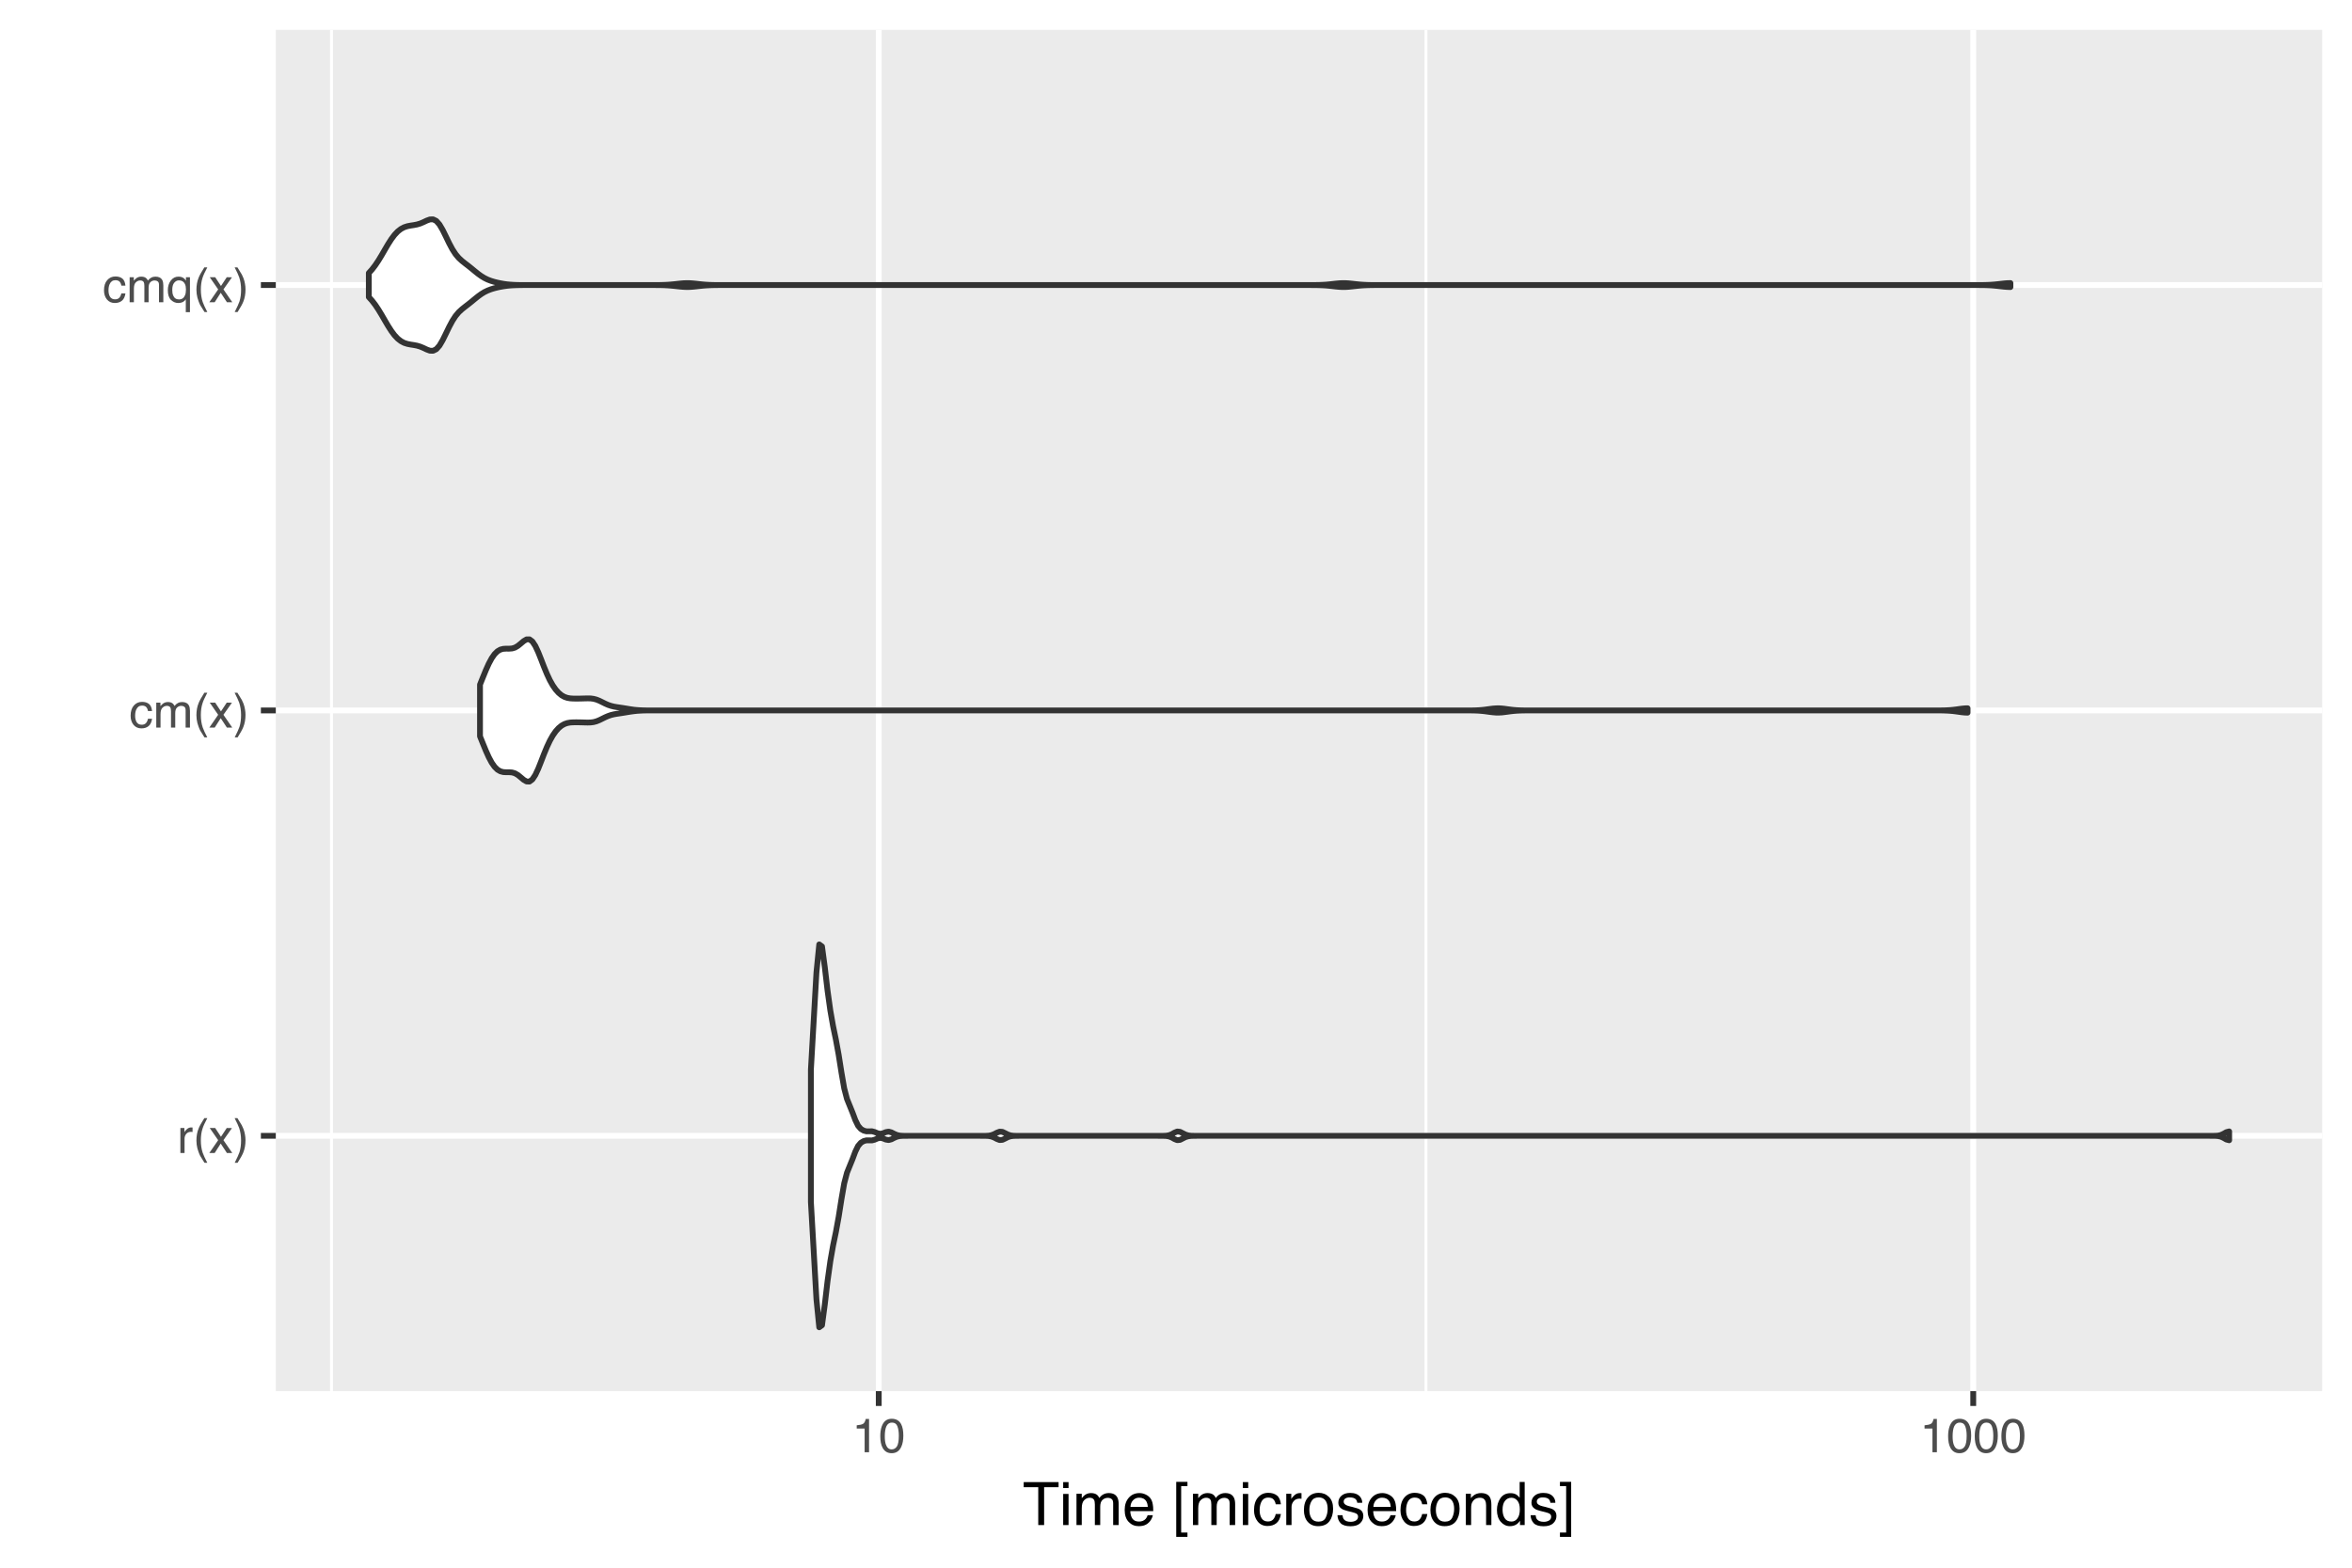 <?xml version="1.0" encoding="UTF-8"?>
<svg xmlns="http://www.w3.org/2000/svg" xmlns:xlink="http://www.w3.org/1999/xlink" width="432pt" height="288pt" viewBox="0 0 432 288" version="1.1">
<defs>
<g>
<symbol overflow="visible" id="glyph0-0">
<path style="stroke:none;" d="M 0.281 0 L 0.281 -6.312 L 5.297 -6.312 L 5.297 0 Z M 4.5 -0.797 L 4.5 -5.516 L 1.078 -5.516 L 1.078 -0.797 Z M 4.5 -0.797 "/>
</symbol>
<symbol overflow="visible" id="glyph0-1">
<path style="stroke:none;" d="M 0.594 -4.594 L 1.328 -4.594 L 1.328 -3.812 C 1.379 -3.957 1.523 -4.141 1.766 -4.359 C 2.004 -4.586 2.273 -4.703 2.578 -4.703 C 2.586 -4.703 2.609 -4.695 2.641 -4.688 C 2.68 -4.688 2.742 -4.688 2.828 -4.688 L 2.828 -3.859 C 2.773 -3.867 2.727 -3.875 2.688 -3.875 C 2.656 -3.883 2.617 -3.891 2.578 -3.891 C 2.18 -3.891 1.879 -3.766 1.672 -3.516 C 1.461 -3.266 1.359 -2.973 1.359 -2.641 L 1.359 0 L 0.594 0 Z M 0.594 -4.594 "/>
</symbol>
<symbol overflow="visible" id="glyph0-2">
<path style="stroke:none;" d="M 2.609 -6.406 C 2.148 -5.539 1.859 -4.898 1.734 -4.484 C 1.523 -3.859 1.422 -3.133 1.422 -2.312 C 1.422 -1.477 1.535 -0.719 1.766 -0.031 C 1.91 0.383 2.191 0.992 2.609 1.797 L 2.094 1.797 C 1.676 1.141 1.414 0.723 1.312 0.547 C 1.219 0.367 1.113 0.125 1 -0.188 C 0.832 -0.613 0.719 -1.066 0.656 -1.547 C 0.625 -1.797 0.609 -2.035 0.609 -2.266 C 0.609 -3.109 0.742 -3.859 1.016 -4.516 C 1.18 -4.941 1.531 -5.57 2.062 -6.406 Z M 2.609 -6.406 "/>
</symbol>
<symbol overflow="visible" id="glyph0-3">
<path style="stroke:none;" d="M 0.125 -4.594 L 1.125 -4.594 L 2.188 -2.984 L 3.25 -4.594 L 4.203 -4.578 L 2.641 -2.359 L 4.266 0 L 3.281 0 L 2.141 -1.734 L 1.031 0 L 0.047 0 L 1.672 -2.359 Z M 0.125 -4.594 "/>
</symbol>
<symbol overflow="visible" id="glyph0-4">
<path style="stroke:none;" d="M 0.312 1.797 C 0.758 0.91 1.051 0.266 1.188 -0.141 C 1.383 -0.754 1.484 -1.477 1.484 -2.312 C 1.484 -3.133 1.367 -3.891 1.141 -4.578 C 0.992 -5.004 0.711 -5.613 0.297 -6.406 L 0.812 -6.406 C 1.25 -5.707 1.516 -5.273 1.609 -5.109 C 1.703 -4.941 1.805 -4.711 1.922 -4.422 C 2.055 -4.066 2.148 -3.711 2.203 -3.359 C 2.266 -3.016 2.297 -2.68 2.297 -2.359 C 2.297 -1.516 2.16 -0.758 1.891 -0.094 C 1.723 0.332 1.375 0.961 0.844 1.797 Z M 0.312 1.797 "/>
</symbol>
<symbol overflow="visible" id="glyph0-5">
<path style="stroke:none;" d="M 2.344 -4.734 C 2.863 -4.734 3.285 -4.609 3.609 -4.359 C 3.93 -4.109 4.125 -3.672 4.188 -3.047 L 3.438 -3.047 C 3.395 -3.336 3.289 -3.578 3.125 -3.766 C 2.957 -3.953 2.695 -4.047 2.344 -4.047 C 1.852 -4.047 1.5 -3.801 1.281 -3.312 C 1.145 -3.008 1.078 -2.629 1.078 -2.172 C 1.078 -1.703 1.172 -1.312 1.359 -1 C 1.555 -0.688 1.867 -0.531 2.297 -0.531 C 2.609 -0.531 2.859 -0.625 3.047 -0.812 C 3.234 -1.008 3.363 -1.281 3.438 -1.625 L 4.188 -1.625 C 4.102 -1.02 3.891 -0.57 3.547 -0.281 C 3.203 0 2.766 0.141 2.234 0.141 C 1.629 0.141 1.145 -0.078 0.781 -0.516 C 0.426 -0.961 0.25 -1.516 0.25 -2.172 C 0.25 -2.984 0.445 -3.613 0.844 -4.062 C 1.238 -4.508 1.738 -4.734 2.344 -4.734 Z M 2.219 -4.719 Z M 2.219 -4.719 "/>
</symbol>
<symbol overflow="visible" id="glyph0-6">
<path style="stroke:none;" d="M 0.562 -4.594 L 1.328 -4.594 L 1.328 -3.953 C 1.516 -4.172 1.68 -4.332 1.828 -4.438 C 2.086 -4.613 2.379 -4.703 2.703 -4.703 C 3.066 -4.703 3.359 -4.613 3.578 -4.438 C 3.703 -4.332 3.816 -4.18 3.922 -3.984 C 4.098 -4.223 4.301 -4.398 4.531 -4.516 C 4.758 -4.641 5.02 -4.703 5.312 -4.703 C 5.926 -4.703 6.348 -4.477 6.578 -4.031 C 6.691 -3.789 6.75 -3.469 6.75 -3.062 L 6.75 0 L 5.953 0 L 5.953 -3.203 C 5.953 -3.504 5.875 -3.711 5.719 -3.828 C 5.57 -3.941 5.383 -4 5.156 -4 C 4.852 -4 4.594 -3.895 4.375 -3.688 C 4.156 -3.488 4.047 -3.148 4.047 -2.672 L 4.047 0 L 3.266 0 L 3.266 -3 C 3.266 -3.312 3.227 -3.539 3.156 -3.688 C 3.039 -3.895 2.82 -4 2.5 -4 C 2.207 -4 1.941 -3.883 1.703 -3.656 C 1.461 -3.438 1.344 -3.031 1.344 -2.438 L 1.344 0 L 0.562 0 Z M 0.562 -4.594 "/>
</symbol>
<symbol overflow="visible" id="glyph0-7">
<path style="stroke:none;" d="M 1.062 -2.234 C 1.062 -1.836 1.117 -1.504 1.234 -1.234 C 1.43 -0.754 1.785 -0.516 2.297 -0.516 C 2.828 -0.516 3.195 -0.77 3.406 -1.281 C 3.52 -1.551 3.578 -1.906 3.578 -2.344 C 3.578 -2.738 3.516 -3.07 3.391 -3.344 C 3.18 -3.789 2.812 -4.016 2.281 -4.016 C 1.945 -4.016 1.66 -3.867 1.422 -3.578 C 1.18 -3.297 1.062 -2.848 1.062 -2.234 Z M 2.203 -4.703 C 2.586 -4.703 2.91 -4.609 3.172 -4.422 C 3.316 -4.316 3.453 -4.16 3.578 -3.953 L 3.578 -4.594 L 4.312 -4.594 L 4.312 1.828 L 3.547 1.828 L 3.547 -0.531 C 3.41 -0.32 3.227 -0.156 3 -0.031 C 2.77 0.082 2.488 0.141 2.156 0.141 C 1.664 0.141 1.223 -0.047 0.828 -0.422 C 0.441 -0.805 0.25 -1.395 0.25 -2.188 C 0.25 -2.914 0.43 -3.516 0.797 -3.984 C 1.16 -4.461 1.629 -4.703 2.203 -4.703 Z M 2.203 -4.703 "/>
</symbol>
<symbol overflow="visible" id="glyph0-8">
<path style="stroke:none;" d="M 0.844 -4.359 L 0.844 -4.953 C 1.395 -5.004 1.781 -5.094 2 -5.219 C 2.227 -5.344 2.395 -5.645 2.5 -6.125 L 3.109 -6.125 L 3.109 0 L 2.297 0 L 2.297 -4.359 Z M 0.844 -4.359 "/>
</symbol>
<symbol overflow="visible" id="glyph0-9">
<path style="stroke:none;" d="M 2.375 -6.156 C 3.176 -6.156 3.754 -5.828 4.109 -5.172 C 4.379 -4.66 4.516 -3.961 4.516 -3.078 C 4.516 -2.242 4.391 -1.555 4.141 -1.016 C 3.785 -0.223 3.195 0.172 2.375 0.172 C 1.633 0.172 1.082 -0.148 0.719 -0.797 C 0.426 -1.328 0.281 -2.047 0.281 -2.953 C 0.281 -3.648 0.367 -4.25 0.547 -4.75 C 0.879 -5.688 1.488 -6.156 2.375 -6.156 Z M 2.375 -0.531 C 2.77 -0.531 3.086 -0.707 3.328 -1.062 C 3.566 -1.426 3.688 -2.086 3.688 -3.047 C 3.688 -3.754 3.598 -4.332 3.422 -4.781 C 3.254 -5.227 2.922 -5.453 2.422 -5.453 C 1.973 -5.453 1.641 -5.238 1.422 -4.812 C 1.211 -4.383 1.109 -3.754 1.109 -2.922 C 1.109 -2.297 1.176 -1.789 1.312 -1.406 C 1.52 -0.82 1.875 -0.531 2.375 -0.531 Z M 2.375 -0.531 "/>
</symbol>
<symbol overflow="visible" id="glyph1-0">
<path style="stroke:none;" d="M 0.359 0 L 0.359 -7.891 L 6.625 -7.891 L 6.625 0 Z M 5.625 -0.984 L 5.625 -6.906 L 1.344 -6.906 L 1.344 -0.984 Z M 5.625 -0.984 "/>
</symbol>
<symbol overflow="visible" id="glyph1-1">
<path style="stroke:none;" d="M 6.578 -7.891 L 6.578 -6.953 L 3.922 -6.953 L 3.922 0 L 2.844 0 L 2.844 -6.953 L 0.172 -6.953 L 0.172 -7.891 Z M 6.578 -7.891 "/>
</symbol>
<symbol overflow="visible" id="glyph1-2">
<path style="stroke:none;" d="M 0.703 -5.719 L 1.688 -5.719 L 1.688 0 L 0.703 0 Z M 0.703 -7.891 L 1.688 -7.891 L 1.688 -6.797 L 0.703 -6.797 Z M 0.703 -7.891 "/>
</symbol>
<symbol overflow="visible" id="glyph1-3">
<path style="stroke:none;" d="M 0.703 -5.75 L 1.672 -5.75 L 1.672 -4.938 C 1.898 -5.219 2.102 -5.422 2.281 -5.547 C 2.602 -5.766 2.969 -5.875 3.375 -5.875 C 3.832 -5.875 4.203 -5.766 4.484 -5.547 C 4.641 -5.41 4.781 -5.219 4.906 -4.969 C 5.125 -5.281 5.379 -5.508 5.672 -5.656 C 5.961 -5.801 6.285 -5.875 6.641 -5.875 C 7.41 -5.875 7.938 -5.598 8.219 -5.047 C 8.375 -4.742 8.453 -4.336 8.453 -3.828 L 8.453 0 L 7.438 0 L 7.438 -4 C 7.438 -4.383 7.344 -4.645 7.156 -4.781 C 6.969 -4.926 6.734 -5 6.453 -5 C 6.078 -5 5.75 -4.867 5.469 -4.609 C 5.195 -4.359 5.062 -3.938 5.062 -3.344 L 5.062 0 L 4.078 0 L 4.078 -3.75 C 4.078 -4.145 4.031 -4.43 3.938 -4.609 C 3.789 -4.879 3.52 -5.016 3.125 -5.016 C 2.758 -5.016 2.426 -4.867 2.125 -4.578 C 1.82 -4.297 1.672 -3.785 1.672 -3.047 L 1.672 0 L 0.703 0 Z M 0.703 -5.75 "/>
</symbol>
<symbol overflow="visible" id="glyph1-4">
<path style="stroke:none;" d="M 3.109 -5.875 C 3.516 -5.875 3.906 -5.781 4.281 -5.594 C 4.664 -5.406 4.961 -5.156 5.172 -4.844 C 5.359 -4.562 5.484 -4.223 5.547 -3.828 C 5.609 -3.566 5.641 -3.145 5.641 -2.562 L 1.422 -2.562 C 1.441 -1.977 1.578 -1.508 1.828 -1.156 C 2.086 -0.812 2.488 -0.641 3.031 -0.641 C 3.539 -0.641 3.945 -0.805 4.25 -1.141 C 4.414 -1.328 4.535 -1.551 4.609 -1.812 L 5.562 -1.812 C 5.531 -1.594 5.441 -1.352 5.297 -1.094 C 5.16 -0.832 5.004 -0.625 4.828 -0.469 C 4.535 -0.176 4.176 0.02 3.75 0.125 C 3.508 0.176 3.242 0.203 2.953 0.203 C 2.234 0.203 1.625 -0.055 1.125 -0.578 C 0.633 -1.098 0.391 -1.828 0.391 -2.766 C 0.391 -3.691 0.641 -4.441 1.141 -5.016 C 1.641 -5.586 2.297 -5.875 3.109 -5.875 Z M 4.641 -3.328 C 4.609 -3.754 4.52 -4.094 4.375 -4.344 C 4.102 -4.801 3.66 -5.031 3.047 -5.031 C 2.598 -5.031 2.223 -4.867 1.922 -4.547 C 1.629 -4.234 1.473 -3.828 1.453 -3.328 Z M 3.016 -5.891 Z M 3.016 -5.891 "/>
</symbol>
<symbol overflow="visible" id="glyph1-5">
<path style="stroke:none;" d=""/>
</symbol>
<symbol overflow="visible" id="glyph1-6">
<path style="stroke:none;" d="M 0.688 -7.938 L 2.75 -7.938 L 2.75 -7.156 L 1.594 -7.156 L 1.594 1.375 L 2.75 1.375 L 2.75 2.172 L 0.688 2.172 Z M 0.688 -7.938 "/>
</symbol>
<symbol overflow="visible" id="glyph1-7">
<path style="stroke:none;" d="M 2.922 -5.922 C 3.578 -5.922 4.109 -5.758 4.516 -5.438 C 4.922 -5.125 5.164 -4.582 5.25 -3.812 L 4.297 -3.812 C 4.242 -4.164 4.113 -4.457 3.906 -4.688 C 3.707 -4.926 3.379 -5.047 2.922 -5.047 C 2.305 -5.047 1.867 -4.75 1.609 -4.156 C 1.43 -3.758 1.344 -3.273 1.344 -2.703 C 1.344 -2.129 1.461 -1.645 1.703 -1.25 C 1.953 -0.852 2.336 -0.656 2.859 -0.656 C 3.266 -0.656 3.582 -0.773 3.812 -1.016 C 4.051 -1.266 4.211 -1.602 4.297 -2.031 L 5.25 -2.031 C 5.133 -1.27 4.863 -0.711 4.438 -0.359 C 4.008 -0.004 3.457 0.172 2.781 0.172 C 2.031 0.172 1.43 -0.102 0.984 -0.656 C 0.535 -1.207 0.312 -1.895 0.312 -2.719 C 0.312 -3.727 0.555 -4.516 1.047 -5.078 C 1.535 -5.641 2.16 -5.922 2.922 -5.922 Z M 2.781 -5.891 Z M 2.781 -5.891 "/>
</symbol>
<symbol overflow="visible" id="glyph1-8">
<path style="stroke:none;" d="M 0.734 -5.75 L 1.656 -5.75 L 1.656 -4.766 C 1.727 -4.953 1.91 -5.18 2.203 -5.453 C 2.492 -5.734 2.832 -5.875 3.219 -5.875 C 3.238 -5.875 3.27 -5.875 3.312 -5.875 C 3.352 -5.875 3.426 -5.867 3.531 -5.859 L 3.531 -4.828 C 3.477 -4.836 3.426 -4.844 3.375 -4.844 C 3.32 -4.852 3.27 -4.859 3.219 -4.859 C 2.727 -4.859 2.352 -4.703 2.094 -4.391 C 1.832 -4.078 1.703 -3.719 1.703 -3.312 L 1.703 0 L 0.734 0 Z M 0.734 -5.75 "/>
</symbol>
<symbol overflow="visible" id="glyph1-9">
<path style="stroke:none;" d="M 2.984 -0.625 C 3.629 -0.625 4.07 -0.863 4.312 -1.344 C 4.551 -1.832 4.672 -2.375 4.672 -2.969 C 4.672 -3.508 4.582 -3.945 4.406 -4.281 C 4.133 -4.812 3.664 -5.078 3 -5.078 C 2.406 -5.078 1.973 -4.848 1.703 -4.391 C 1.441 -3.941 1.312 -3.398 1.312 -2.766 C 1.312 -2.148 1.441 -1.641 1.703 -1.234 C 1.973 -0.828 2.398 -0.625 2.984 -0.625 Z M 3.031 -5.922 C 3.77 -5.922 4.395 -5.672 4.906 -5.172 C 5.414 -4.68 5.672 -3.957 5.672 -3 C 5.672 -2.07 5.445 -1.305 5 -0.703 C 4.551 -0.098 3.852 0.203 2.906 0.203 C 2.113 0.203 1.484 -0.062 1.016 -0.594 C 0.547 -1.125 0.312 -1.844 0.312 -2.75 C 0.312 -3.719 0.555 -4.488 1.047 -5.062 C 1.535 -5.633 2.195 -5.922 3.031 -5.922 Z M 3 -5.891 Z M 3 -5.891 "/>
</symbol>
<symbol overflow="visible" id="glyph1-10">
<path style="stroke:none;" d="M 1.281 -1.812 C 1.312 -1.488 1.395 -1.238 1.531 -1.062 C 1.77 -0.75 2.191 -0.594 2.797 -0.594 C 3.148 -0.594 3.461 -0.672 3.734 -0.828 C 4.004 -0.984 4.141 -1.223 4.141 -1.547 C 4.141 -1.797 4.031 -1.984 3.812 -2.109 C 3.676 -2.191 3.398 -2.285 2.984 -2.391 L 2.219 -2.578 C 1.727 -2.703 1.367 -2.836 1.141 -2.984 C 0.723 -3.254 0.516 -3.617 0.516 -4.078 C 0.516 -4.617 0.707 -5.055 1.094 -5.391 C 1.488 -5.734 2.02 -5.906 2.688 -5.906 C 3.551 -5.906 4.176 -5.648 4.562 -5.141 C 4.801 -4.816 4.914 -4.469 4.906 -4.094 L 4 -4.094 C 3.977 -4.312 3.898 -4.508 3.766 -4.688 C 3.547 -4.945 3.16 -5.078 2.609 -5.078 C 2.242 -5.078 1.969 -5.004 1.781 -4.859 C 1.594 -4.723 1.5 -4.539 1.5 -4.312 C 1.5 -4.062 1.625 -3.863 1.875 -3.719 C 2.008 -3.625 2.219 -3.539 2.5 -3.469 L 3.141 -3.312 C 3.836 -3.145 4.301 -2.984 4.531 -2.828 C 4.914 -2.578 5.109 -2.191 5.109 -1.672 C 5.109 -1.148 4.91 -0.703 4.516 -0.328 C 4.129 0.035 3.539 0.219 2.75 0.219 C 1.895 0.219 1.285 0.023 0.922 -0.359 C 0.566 -0.754 0.379 -1.238 0.359 -1.812 Z M 2.719 -5.891 Z M 2.719 -5.891 "/>
</symbol>
<symbol overflow="visible" id="glyph1-11">
<path style="stroke:none;" d="M 0.703 -5.75 L 1.625 -5.75 L 1.625 -4.938 C 1.895 -5.27 2.18 -5.508 2.484 -5.656 C 2.797 -5.801 3.133 -5.875 3.5 -5.875 C 4.32 -5.875 4.875 -5.594 5.156 -5.031 C 5.312 -4.719 5.391 -4.27 5.391 -3.688 L 5.391 0 L 4.422 0 L 4.422 -3.625 C 4.422 -3.977 4.367 -4.258 4.266 -4.469 C 4.086 -4.832 3.773 -5.016 3.328 -5.016 C 3.098 -5.016 2.91 -4.988 2.766 -4.938 C 2.492 -4.863 2.258 -4.707 2.062 -4.469 C 1.906 -4.281 1.801 -4.082 1.75 -3.875 C 1.695 -3.676 1.672 -3.391 1.672 -3.016 L 1.672 0 L 0.703 0 Z M 2.984 -5.891 Z M 2.984 -5.891 "/>
</symbol>
<symbol overflow="visible" id="glyph1-12">
<path style="stroke:none;" d="M 1.328 -2.812 C 1.328 -2.195 1.457 -1.68 1.719 -1.266 C 1.977 -0.848 2.395 -0.641 2.969 -0.641 C 3.414 -0.641 3.781 -0.832 4.062 -1.219 C 4.352 -1.602 4.5 -2.156 4.5 -2.875 C 4.5 -3.602 4.348 -4.141 4.047 -4.484 C 3.754 -4.836 3.391 -5.016 2.953 -5.016 C 2.473 -5.016 2.082 -4.828 1.781 -4.453 C 1.477 -4.078 1.328 -3.531 1.328 -2.812 Z M 2.781 -5.859 C 3.219 -5.859 3.586 -5.766 3.891 -5.578 C 4.055 -5.473 4.25 -5.285 4.469 -5.016 L 4.469 -7.922 L 5.391 -7.922 L 5.391 0 L 4.531 0 L 4.531 -0.797 C 4.301 -0.441 4.031 -0.188 3.719 -0.031 C 3.414 0.125 3.066 0.203 2.672 0.203 C 2.023 0.203 1.469 -0.062 1 -0.594 C 0.531 -1.133 0.297 -1.852 0.297 -2.75 C 0.297 -3.594 0.508 -4.32 0.938 -4.938 C 1.363 -5.551 1.977 -5.859 2.781 -5.859 Z M 2.781 -5.859 "/>
</symbol>
<symbol overflow="visible" id="glyph1-13">
<path style="stroke:none;" d="M 0.25 1.375 L 1.391 1.375 L 1.391 -7.156 L 0.25 -7.156 L 0.25 -7.938 L 2.312 -7.938 L 2.312 2.172 L 0.25 2.172 Z M 0.25 1.375 "/>
</symbol>
</g>
<clipPath id="clip1">
  <path d="M 50.656 5.48 L 427 5.48 L 427 256 L 50.656 256 Z M 50.656 5.48 "/>
</clipPath>
<clipPath id="clip2">
  <path d="M 60 5.48 L 62 5.48 L 62 256 L 60 256 Z M 60 5.48 "/>
</clipPath>
<clipPath id="clip3">
  <path d="M 261 5.48 L 263 5.48 L 263 256 L 261 256 Z M 261 5.48 "/>
</clipPath>
<clipPath id="clip4">
  <path d="M 50.656 208 L 427.52 208 L 427.52 210 L 50.656 210 Z M 50.656 208 "/>
</clipPath>
<clipPath id="clip5">
  <path d="M 50.656 129 L 427.52 129 L 427.52 132 L 50.656 132 Z M 50.656 129 "/>
</clipPath>
<clipPath id="clip6">
  <path d="M 50.656 51 L 427.52 51 L 427.52 53 L 50.656 53 Z M 50.656 51 "/>
</clipPath>
<clipPath id="clip7">
  <path d="M 160 5.48 L 162 5.48 L 162 256.555 L 160 256.555 Z M 160 5.48 "/>
</clipPath>
<clipPath id="clip8">
  <path d="M 361 5.48 L 363 5.48 L 363 256.555 L 361 256.555 Z M 361 5.48 "/>
</clipPath>
</defs>
<g id="surface1">
<rect x="0" y="0" width="432" height="288" style="fill:rgb(100%,100%,100%);fill-opacity:1;stroke:none;"/>
<rect x="0" y="0" width="432" height="288" style="fill:rgb(100%,100%,100%);fill-opacity:1;stroke:none;"/>
<path style="fill:none;stroke-width:1.067;stroke-linecap:round;stroke-linejoin:round;stroke:rgb(100%,100%,100%);stroke-opacity:1;stroke-miterlimit:10;" d="M 0 288 L 432 288 L 432 0 L 0 0 Z M 0 288 "/>
<g clip-path="url(#clip1)" clip-rule="nonzero">
<path style=" stroke:none;fill-rule:nonzero;fill:rgb(92.157%,92.157%,92.157%);fill-opacity:1;" d="M 50.656 255.555 L 426.52 255.555 L 426.52 5.48 L 50.656 5.48 Z M 50.656 255.555 "/>
</g>
<g clip-path="url(#clip2)" clip-rule="nonzero">
<path style="fill:none;stroke-width:0.533;stroke-linecap:butt;stroke-linejoin:round;stroke:rgb(100%,100%,100%);stroke-opacity:1;stroke-miterlimit:10;" d="M 60.887 255.555 L 60.887 5.48 "/>
</g>
<g clip-path="url(#clip3)" clip-rule="nonzero">
<path style="fill:none;stroke-width:0.533;stroke-linecap:butt;stroke-linejoin:round;stroke:rgb(100%,100%,100%);stroke-opacity:1;stroke-miterlimit:10;" d="M 261.914 255.555 L 261.914 5.48 "/>
</g>
<g clip-path="url(#clip4)" clip-rule="nonzero">
<path style="fill:none;stroke-width:1.067;stroke-linecap:butt;stroke-linejoin:round;stroke:rgb(100%,100%,100%);stroke-opacity:1;stroke-miterlimit:10;" d="M 50.656 208.664 L 426.52 208.664 "/>
</g>
<g clip-path="url(#clip5)" clip-rule="nonzero">
<path style="fill:none;stroke-width:1.067;stroke-linecap:butt;stroke-linejoin:round;stroke:rgb(100%,100%,100%);stroke-opacity:1;stroke-miterlimit:10;" d="M 50.656 130.516 L 426.52 130.516 "/>
</g>
<g clip-path="url(#clip6)" clip-rule="nonzero">
<path style="fill:none;stroke-width:1.067;stroke-linecap:butt;stroke-linejoin:round;stroke:rgb(100%,100%,100%);stroke-opacity:1;stroke-miterlimit:10;" d="M 50.656 52.367 L 426.52 52.367 "/>
</g>
<g clip-path="url(#clip7)" clip-rule="nonzero">
<path style="fill:none;stroke-width:1.067;stroke-linecap:butt;stroke-linejoin:round;stroke:rgb(100%,100%,100%);stroke-opacity:1;stroke-miterlimit:10;" d="M 161.402 255.555 L 161.402 5.48 "/>
</g>
<g clip-path="url(#clip8)" clip-rule="nonzero">
<path style="fill:none;stroke-width:1.067;stroke-linecap:butt;stroke-linejoin:round;stroke:rgb(100%,100%,100%);stroke-opacity:1;stroke-miterlimit:10;" d="M 362.43 255.555 L 362.43 5.48 "/>
</g>
<path style="fill-rule:nonzero;fill:rgb(100%,100%,100%);fill-opacity:1;stroke-width:1.067;stroke-linecap:round;stroke-linejoin:round;stroke:rgb(20%,20%,20%);stroke-opacity:1;stroke-miterlimit:10;" d="M 148.941 220.816 L 149.453 229.762 L 149.961 238.695 L 150.473 243.832 L 150.98 243.461 L 151.492 239.652 L 152 235.336 L 152.512 231.676 L 153.02 228.789 L 153.531 226.34 L 154.039 223.559 L 154.551 220.32 L 155.059 217.391 L 155.57 215.441 L 156.078 214.184 L 156.59 212.926 L 157.098 211.566 L 157.609 210.52 L 158.117 209.934 L 158.629 209.629 L 159.137 209.496 L 159.648 209.496 L 160.156 209.504 L 160.668 209.367 L 161.176 209.145 L 161.688 209.039 L 162.195 209.145 L 162.707 209.352 L 163.215 209.438 L 163.727 209.305 L 164.234 209.043 L 164.746 208.824 L 165.254 208.711 L 165.766 208.676 L 166.273 208.668 L 166.785 208.664 L 180.039 208.664 L 180.547 208.668 L 181.059 208.672 L 181.566 208.695 L 182.078 208.781 L 182.586 208.973 L 183.098 209.242 L 183.605 209.438 L 184.117 209.398 L 184.625 209.16 L 185.137 208.898 L 185.645 208.742 L 186.156 208.684 L 186.664 208.668 L 187.176 208.664 L 212.664 208.664 L 213.172 208.668 L 213.684 208.672 L 214.191 208.691 L 214.703 208.77 L 215.211 208.965 L 215.723 209.258 L 216.23 209.461 L 216.742 209.406 L 217.25 209.148 L 217.762 208.891 L 218.27 208.742 L 218.781 208.684 L 219.289 208.668 L 219.801 208.664 L 405.867 208.664 L 406.379 208.668 L 406.887 208.672 L 407.398 208.707 L 407.906 208.816 L 408.418 209.051 L 408.926 209.344 L 409.438 209.477 L 409.438 207.852 L 408.926 207.988 L 408.418 208.277 L 407.906 208.512 L 407.398 208.625 L 406.887 208.656 L 406.379 208.664 L 219.801 208.664 L 219.289 208.66 L 218.781 208.648 L 218.27 208.59 L 217.762 208.441 L 217.25 208.184 L 216.742 207.926 L 216.23 207.867 L 215.723 208.074 L 215.211 208.367 L 214.703 208.559 L 214.191 208.641 L 213.684 208.66 L 213.172 208.664 L 186.664 208.664 L 186.156 208.648 L 185.645 208.59 L 185.137 208.434 L 184.625 208.172 L 184.117 207.93 L 183.605 207.895 L 183.098 208.09 L 182.586 208.359 L 182.078 208.551 L 181.566 208.637 L 181.059 208.66 L 180.547 208.664 L 166.273 208.664 L 165.766 208.656 L 165.254 208.617 L 164.746 208.508 L 164.234 208.289 L 163.727 208.027 L 163.215 207.891 L 162.707 207.98 L 162.195 208.188 L 161.688 208.293 L 161.176 208.184 L 160.668 207.965 L 160.156 207.828 L 159.648 207.832 L 159.137 207.836 L 158.629 207.699 L 158.117 207.398 L 157.609 206.809 L 157.098 205.762 L 156.59 204.406 L 156.078 203.148 L 155.57 201.891 L 155.059 199.938 L 154.551 197.012 L 154.039 193.77 L 153.531 190.992 L 153.02 188.539 L 152.512 185.656 L 152 181.996 L 151.492 177.68 L 150.98 173.871 L 150.473 173.5 L 149.961 178.637 L 149.453 187.57 L 148.941 196.512 Z M 148.941 220.816 "/>
<path style="fill-rule:nonzero;fill:rgb(100%,100%,100%);fill-opacity:1;stroke-width:1.067;stroke-linecap:round;stroke-linejoin:round;stroke:rgb(20%,20%,20%);stroke-opacity:1;stroke-miterlimit:10;" d="M 88.164 135.273 L 88.699 136.602 L 89.234 137.906 L 89.77 139.098 L 90.305 140.098 L 90.84 140.863 L 91.375 141.391 L 91.906 141.699 L 92.441 141.84 L 92.977 141.871 L 93.512 141.867 L 94.047 141.906 L 94.582 142.062 L 95.117 142.371 L 95.652 142.809 L 96.188 143.262 L 96.719 143.57 L 97.254 143.582 L 97.789 143.184 L 98.324 142.371 L 98.859 141.223 L 99.395 139.875 L 99.93 138.492 L 100.465 137.203 L 100.996 136.07 L 101.531 135.121 L 102.066 134.352 L 102.602 133.754 L 103.137 133.312 L 103.672 133.012 L 104.207 132.828 L 104.742 132.734 L 105.273 132.703 L 105.809 132.695 L 106.344 132.699 L 106.879 132.711 L 107.414 132.727 L 107.949 132.738 L 108.484 132.723 L 109.02 132.656 L 109.555 132.512 L 110.086 132.297 L 110.621 132.035 L 111.156 131.77 L 111.691 131.539 L 112.227 131.355 L 112.762 131.227 L 113.297 131.133 L 113.832 131.055 L 114.363 130.973 L 114.898 130.887 L 115.434 130.797 L 115.969 130.715 L 116.504 130.645 L 117.039 130.59 L 117.574 130.559 L 118.109 130.535 L 118.645 130.523 L 119.176 130.52 L 119.711 130.52 L 120.246 130.516 L 268.891 130.516 L 269.426 130.52 L 269.961 130.52 L 270.496 130.527 L 271.031 130.539 L 271.562 130.562 L 272.098 130.602 L 272.633 130.656 L 273.168 130.727 L 273.703 130.801 L 274.238 130.863 L 274.773 130.906 L 275.309 130.91 L 275.844 130.883 L 276.375 130.82 L 276.91 130.75 L 277.445 130.676 L 277.98 130.617 L 278.516 130.574 L 279.051 130.547 L 279.586 130.531 L 280.121 130.523 L 280.652 130.52 L 281.188 130.52 L 281.723 130.516 L 354.977 130.516 L 355.512 130.52 L 356.047 130.52 L 356.582 130.523 L 357.113 130.535 L 357.648 130.555 L 358.184 130.586 L 358.719 130.633 L 359.254 130.699 L 360.324 130.848 L 360.859 130.902 L 361.391 130.922 L 361.391 130.113 L 360.859 130.133 L 360.324 130.188 L 359.789 130.258 L 359.254 130.336 L 358.719 130.398 L 358.184 130.449 L 357.648 130.48 L 357.113 130.5 L 356.582 130.508 L 356.047 130.516 L 280.652 130.516 L 280.121 130.512 L 279.586 130.504 L 279.051 130.488 L 278.516 130.461 L 277.98 130.418 L 277.445 130.355 L 276.91 130.285 L 276.375 130.211 L 275.844 130.152 L 275.309 130.121 L 274.773 130.129 L 274.238 130.168 L 273.703 130.234 L 273.168 130.309 L 272.633 130.379 L 272.098 130.434 L 271.562 130.473 L 271.031 130.496 L 270.496 130.508 L 269.426 130.516 L 119.711 130.516 L 119.176 130.512 L 118.645 130.508 L 118.109 130.496 L 117.574 130.477 L 117.039 130.441 L 116.504 130.391 L 115.969 130.32 L 115.434 130.234 L 114.898 130.145 L 114.363 130.059 L 113.832 129.98 L 113.297 129.902 L 112.762 129.809 L 112.227 129.676 L 111.691 129.496 L 111.156 129.262 L 110.621 128.996 L 110.086 128.734 L 109.555 128.52 L 109.02 128.379 L 108.484 128.309 L 107.949 128.297 L 107.414 128.309 L 106.879 128.324 L 106.344 128.336 L 105.809 128.34 L 105.273 128.332 L 104.742 128.297 L 104.207 128.207 L 103.672 128.023 L 103.137 127.723 L 102.602 127.277 L 102.066 126.68 L 101.531 125.914 L 100.996 124.965 L 100.465 123.832 L 99.93 122.539 L 99.395 121.156 L 98.859 119.812 L 98.324 118.664 L 97.789 117.852 L 97.254 117.453 L 96.719 117.461 L 96.188 117.773 L 95.652 118.227 L 95.117 118.66 L 94.582 118.973 L 94.047 119.129 L 93.512 119.168 L 92.977 119.164 L 92.441 119.195 L 91.906 119.336 L 91.375 119.645 L 90.84 120.172 L 90.305 120.938 L 89.77 121.934 L 89.234 123.125 L 88.699 124.434 L 88.164 125.762 Z M 88.164 135.273 "/>
<path style="fill-rule:nonzero;fill:rgb(100%,100%,100%);fill-opacity:1;stroke-width:1.067;stroke-linecap:round;stroke-linejoin:round;stroke:rgb(20%,20%,20%);stroke-opacity:1;stroke-miterlimit:10;" d="M 67.742 54.578 L 68.332 55.234 L 68.922 56 L 69.512 56.883 L 70.102 57.855 L 70.691 58.875 L 71.281 59.875 L 71.871 60.797 L 72.461 61.586 L 73.051 62.215 L 73.641 62.676 L 74.23 62.988 L 74.824 63.18 L 75.414 63.297 L 76.004 63.387 L 76.594 63.5 L 77.184 63.676 L 77.773 63.922 L 78.363 64.203 L 78.953 64.422 L 79.543 64.445 L 80.133 64.152 L 80.723 63.488 L 81.312 62.484 L 81.902 61.285 L 82.492 60.066 L 83.082 58.961 L 83.672 58.051 L 84.262 57.348 L 84.855 56.801 L 85.445 56.332 L 86.035 55.879 L 86.625 55.406 L 87.215 54.918 L 87.805 54.445 L 88.395 54.016 L 88.984 53.656 L 89.574 53.371 L 90.164 53.145 L 90.754 52.965 L 91.344 52.816 L 91.934 52.691 L 92.523 52.59 L 93.113 52.508 L 93.703 52.449 L 94.293 52.414 L 94.883 52.391 L 95.477 52.379 L 96.066 52.371 L 96.656 52.371 L 97.246 52.367 L 119.078 52.367 L 119.668 52.371 L 120.258 52.371 L 120.848 52.375 L 121.438 52.383 L 122.027 52.398 L 122.617 52.43 L 123.207 52.473 L 123.797 52.527 L 124.387 52.594 L 124.977 52.656 L 125.566 52.703 L 126.156 52.727 L 126.746 52.715 L 127.34 52.672 L 127.93 52.609 L 128.52 52.543 L 129.109 52.484 L 129.699 52.438 L 130.289 52.406 L 130.879 52.387 L 131.469 52.375 L 132.059 52.371 L 132.648 52.371 L 133.238 52.367 L 239.449 52.367 L 240.039 52.371 L 240.629 52.371 L 241.809 52.379 L 242.398 52.395 L 242.988 52.418 L 243.578 52.453 L 244.172 52.508 L 245.352 52.641 L 245.941 52.695 L 246.531 52.727 L 247.121 52.723 L 247.711 52.688 L 248.301 52.629 L 248.891 52.562 L 249.48 52.5 L 250.07 52.449 L 250.66 52.414 L 251.25 52.391 L 251.84 52.379 L 252.43 52.371 L 253.02 52.371 L 253.609 52.367 L 362.184 52.367 L 362.773 52.371 L 363.363 52.371 L 363.953 52.375 L 364.543 52.383 L 365.133 52.402 L 365.723 52.43 L 366.312 52.477 L 366.902 52.535 L 368.082 52.668 L 368.672 52.715 L 369.262 52.734 L 369.262 52.004 L 368.672 52.02 L 368.082 52.07 L 366.902 52.203 L 366.312 52.262 L 365.723 52.305 L 365.133 52.336 L 364.543 52.352 L 363.953 52.363 L 363.363 52.367 L 253.02 52.367 L 251.84 52.359 L 251.25 52.348 L 250.66 52.324 L 250.07 52.289 L 249.48 52.238 L 248.891 52.176 L 248.301 52.109 L 247.711 52.051 L 247.121 52.016 L 246.531 52.012 L 245.941 52.043 L 245.352 52.098 L 244.172 52.23 L 243.578 52.285 L 242.988 52.32 L 242.398 52.344 L 241.809 52.355 L 241.219 52.363 L 240.629 52.367 L 132.059 52.367 L 130.879 52.352 L 130.289 52.332 L 129.699 52.301 L 129.109 52.254 L 128.52 52.195 L 127.93 52.125 L 127.34 52.066 L 126.746 52.023 L 126.156 52.012 L 125.566 52.031 L 124.977 52.082 L 124.387 52.145 L 123.797 52.211 L 123.207 52.266 L 122.617 52.309 L 122.027 52.336 L 121.438 52.352 L 120.848 52.363 L 120.258 52.367 L 96.656 52.367 L 95.477 52.359 L 94.883 52.348 L 94.293 52.324 L 93.703 52.285 L 93.113 52.23 L 92.523 52.148 L 91.934 52.043 L 91.344 51.918 L 90.754 51.77 L 90.164 51.59 L 89.574 51.367 L 88.984 51.078 L 88.395 50.719 L 87.805 50.293 L 87.215 49.82 L 86.625 49.332 L 86.035 48.859 L 85.445 48.406 L 84.855 47.938 L 84.262 47.391 L 83.672 46.688 L 83.082 45.777 L 82.492 44.672 L 81.902 43.449 L 81.312 42.254 L 80.723 41.25 L 80.133 40.582 L 79.543 40.293 L 78.953 40.316 L 78.363 40.531 L 77.773 40.812 L 77.184 41.062 L 76.594 41.238 L 76.004 41.352 L 75.414 41.441 L 74.824 41.555 L 74.23 41.75 L 73.641 42.062 L 73.051 42.523 L 72.461 43.152 L 71.871 43.938 L 71.281 44.859 L 70.691 45.863 L 70.102 46.883 L 69.512 47.855 L 68.922 48.734 L 68.332 49.504 L 67.742 50.16 Z M 67.742 54.578 "/>
<g style="fill:rgb(30.196%,30.196%,30.196%);fill-opacity:1;">
  <use xlink:href="#glyph0-1" x="32.539" y="211.82"/>
  <use xlink:href="#glyph0-2" x="35.468" y="211.82"/>
  <use xlink:href="#glyph0-3" x="38.398" y="211.82"/>
  <use xlink:href="#glyph0-4" x="42.796" y="211.82"/>
</g>
<g style="fill:rgb(30.196%,30.196%,30.196%);fill-opacity:1;">
  <use xlink:href="#glyph0-5" x="23.742" y="133.672"/>
  <use xlink:href="#glyph0-6" x="28.141" y="133.672"/>
  <use xlink:href="#glyph0-2" x="35.468" y="133.672"/>
  <use xlink:href="#glyph0-3" x="38.398" y="133.672"/>
  <use xlink:href="#glyph0-4" x="42.796" y="133.672"/>
</g>
<g style="fill:rgb(30.196%,30.196%,30.196%);fill-opacity:1;">
  <use xlink:href="#glyph0-5" x="18.852" y="55.523"/>
  <use xlink:href="#glyph0-6" x="23.25" y="55.523"/>
  <use xlink:href="#glyph0-7" x="30.578" y="55.523"/>
  <use xlink:href="#glyph0-2" x="35.47" y="55.523"/>
  <use xlink:href="#glyph0-3" x="38.4" y="55.523"/>
  <use xlink:href="#glyph0-4" x="42.798" y="55.523"/>
</g>
<path style="fill:none;stroke-width:1.067;stroke-linecap:butt;stroke-linejoin:round;stroke:rgb(20%,20%,20%);stroke-opacity:1;stroke-miterlimit:10;" d="M 47.918 208.664 L 50.656 208.664 "/>
<path style="fill:none;stroke-width:1.067;stroke-linecap:butt;stroke-linejoin:round;stroke:rgb(20%,20%,20%);stroke-opacity:1;stroke-miterlimit:10;" d="M 47.918 130.516 L 50.656 130.516 "/>
<path style="fill:none;stroke-width:1.067;stroke-linecap:butt;stroke-linejoin:round;stroke:rgb(20%,20%,20%);stroke-opacity:1;stroke-miterlimit:10;" d="M 47.918 52.367 L 50.656 52.367 "/>
<path style="fill:none;stroke-width:1.067;stroke-linecap:butt;stroke-linejoin:round;stroke:rgb(20%,20%,20%);stroke-opacity:1;stroke-miterlimit:10;" d="M 161.402 258.293 L 161.402 255.555 "/>
<path style="fill:none;stroke-width:1.067;stroke-linecap:butt;stroke-linejoin:round;stroke:rgb(20%,20%,20%);stroke-opacity:1;stroke-miterlimit:10;" d="M 362.43 258.293 L 362.43 255.555 "/>
<g style="fill:rgb(30.196%,30.196%,30.196%);fill-opacity:1;">
  <use xlink:href="#glyph0-8" x="156.512" y="266.797"/>
  <use xlink:href="#glyph0-9" x="161.404" y="266.797"/>
</g>
<g style="fill:rgb(30.196%,30.196%,30.196%);fill-opacity:1;">
  <use xlink:href="#glyph0-8" x="352.645" y="266.797"/>
  <use xlink:href="#glyph0-9" x="357.537" y="266.797"/>
  <use xlink:href="#glyph0-9" x="362.429" y="266.797"/>
  <use xlink:href="#glyph0-9" x="367.322" y="266.797"/>
</g>
<g style="fill:rgb(0%,0%,0%);fill-opacity:1;">
  <use xlink:href="#glyph1-1" x="187.855" y="280.168"/>
  <use xlink:href="#glyph1-2" x="194.575" y="280.168"/>
  <use xlink:href="#glyph1-3" x="197.019" y="280.168"/>
  <use xlink:href="#glyph1-4" x="206.182" y="280.168"/>
  <use xlink:href="#glyph1-5" x="212.299" y="280.168"/>
  <use xlink:href="#glyph1-6" x="215.355" y="280.168"/>
  <use xlink:href="#glyph1-3" x="218.412" y="280.168"/>
  <use xlink:href="#glyph1-2" x="227.575" y="280.168"/>
  <use xlink:href="#glyph1-7" x="230.019" y="280.168"/>
  <use xlink:href="#glyph1-8" x="235.519" y="280.168"/>
  <use xlink:href="#glyph1-9" x="239.182" y="280.168"/>
  <use xlink:href="#glyph1-10" x="245.299" y="280.168"/>
  <use xlink:href="#glyph1-4" x="250.799" y="280.168"/>
  <use xlink:href="#glyph1-7" x="256.917" y="280.168"/>
  <use xlink:href="#glyph1-9" x="262.417" y="280.168"/>
  <use xlink:href="#glyph1-11" x="268.535" y="280.168"/>
  <use xlink:href="#glyph1-12" x="274.652" y="280.168"/>
  <use xlink:href="#glyph1-10" x="280.77" y="280.168"/>
  <use xlink:href="#glyph1-13" x="286.27" y="280.168"/>
</g>
</g>
</svg>
